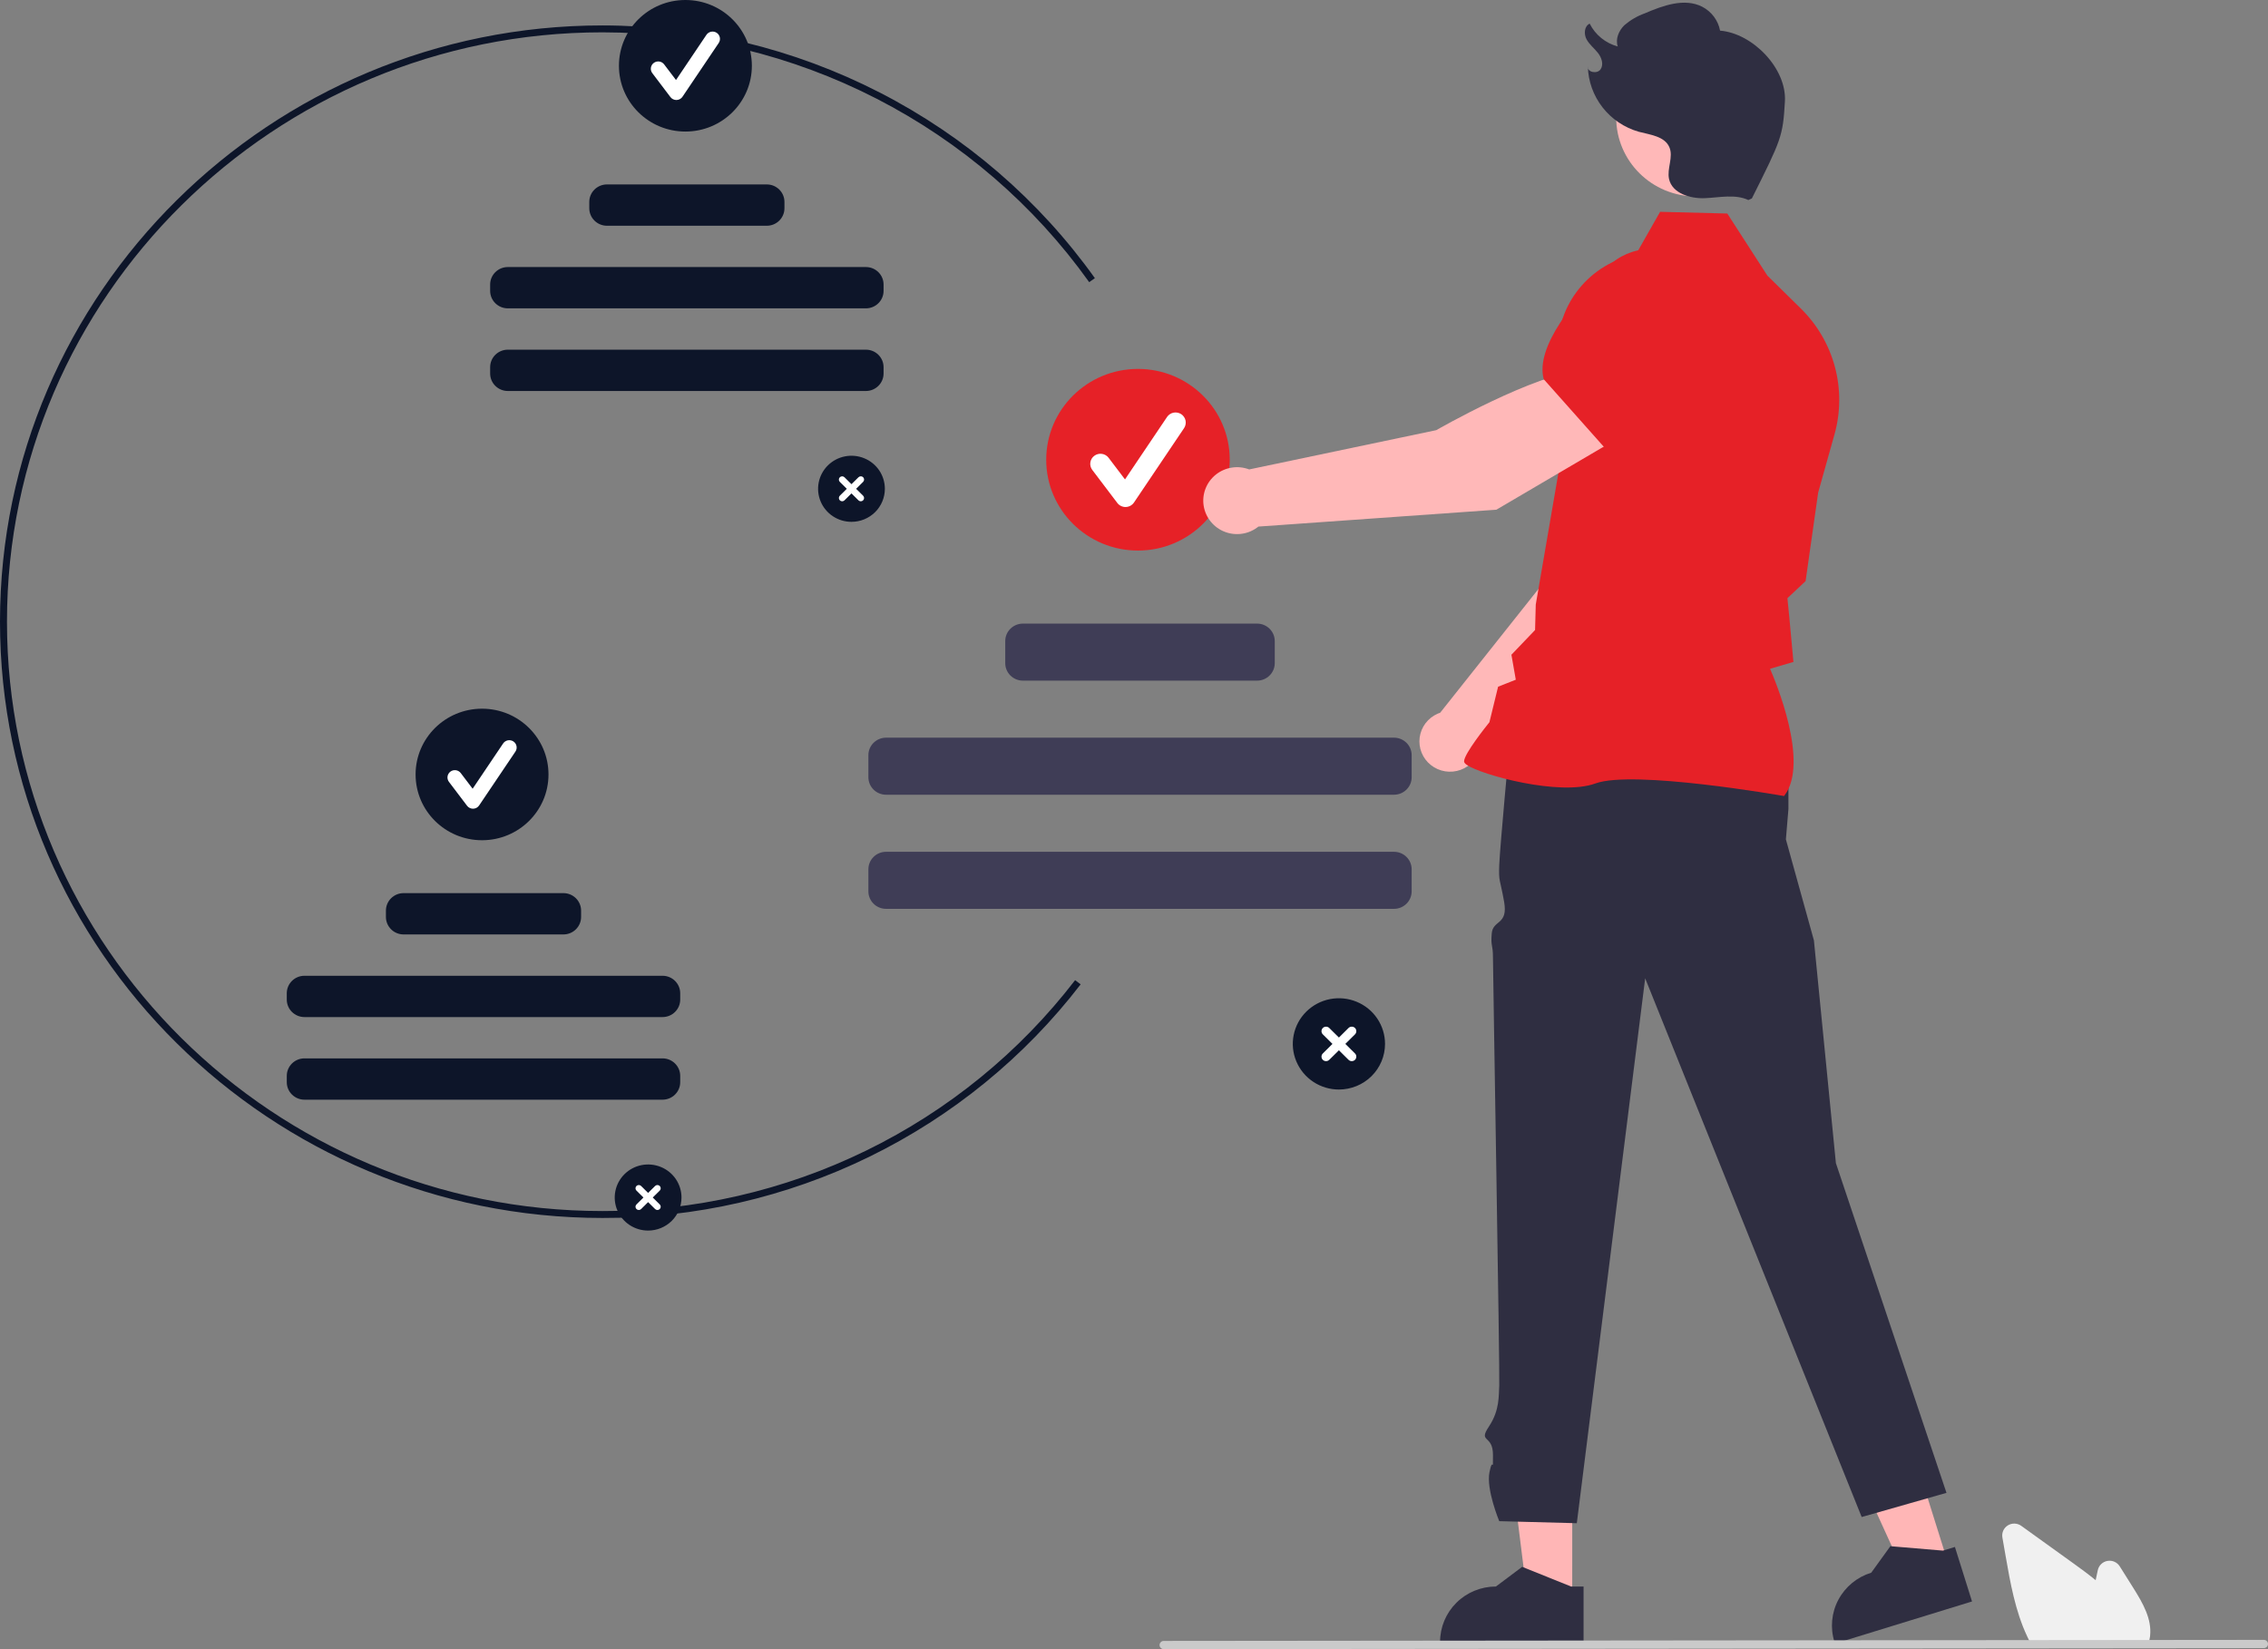 <svg width="132" height="96" viewBox="0 0 132 96" fill="none" xmlns="http://www.w3.org/2000/svg">
<rect x="0" y="0" width="132" height="96" fill="#808080" stroke="none"/>
<g clip-path="url(#clip0_532_6009)">
<path d="M35.062 70.899C15.729 70.899 0 55.328 0 36.19C0 17.051 15.729 1.48 35.062 1.48C40.679 1.486 46.213 2.825 51.2 5.385C56.187 7.945 60.482 11.651 63.723 16.192L63.392 16.424C60.188 11.935 55.943 8.272 51.014 5.742C46.084 3.212 40.614 1.888 35.062 1.882C15.953 1.882 0.406 17.273 0.406 36.19C0.406 55.107 15.953 70.497 35.062 70.497C40.385 70.514 45.64 69.309 50.413 66.977C55.187 64.645 59.349 61.249 62.573 57.056L62.895 57.3C59.633 61.542 55.422 64.978 50.593 67.338C45.764 69.697 40.447 70.916 35.062 70.899Z" fill="#0D1529"/>
<path d="M49.557 30.377C49.172 30.377 48.797 30.264 48.477 30.053C48.157 29.842 47.908 29.541 47.761 29.189C47.614 28.838 47.576 28.451 47.651 28.078C47.726 27.705 47.911 27.362 48.182 27.093C48.454 26.824 48.801 26.64 49.178 26.566C49.555 26.492 49.945 26.53 50.3 26.676C50.656 26.821 50.959 27.068 51.173 27.384C51.386 27.701 51.5 28.073 51.5 28.453C51.5 28.963 51.295 29.453 50.931 29.814C50.567 30.174 50.072 30.377 49.557 30.377Z" fill="#0D1529"/>
<path d="M50.234 28.856L49.827 28.454L50.234 28.051C50.252 28.033 50.266 28.012 50.276 27.989C50.286 27.966 50.291 27.942 50.291 27.917C50.291 27.892 50.286 27.867 50.276 27.844C50.267 27.821 50.252 27.8 50.234 27.782C50.217 27.765 50.196 27.75 50.172 27.741C50.149 27.731 50.124 27.727 50.099 27.727C50.073 27.727 50.048 27.732 50.025 27.741C50.002 27.751 49.981 27.765 49.963 27.783L49.556 28.185L49.15 27.783C49.114 27.747 49.065 27.727 49.014 27.727C48.963 27.727 48.914 27.747 48.878 27.783C48.843 27.818 48.822 27.866 48.822 27.917C48.822 27.967 48.843 28.015 48.878 28.051L49.285 28.454L48.878 28.856C48.843 28.892 48.823 28.94 48.823 28.99C48.823 29.041 48.843 29.089 48.879 29.124C48.915 29.16 48.963 29.18 49.014 29.18C49.065 29.18 49.114 29.16 49.15 29.125L49.556 28.722L49.963 29.125C49.981 29.142 50.002 29.156 50.025 29.166C50.048 29.175 50.073 29.18 50.099 29.18C50.124 29.18 50.149 29.175 50.172 29.166C50.195 29.156 50.216 29.142 50.234 29.125C50.252 29.107 50.266 29.086 50.276 29.063C50.285 29.04 50.29 29.015 50.29 28.99C50.29 28.965 50.285 28.941 50.276 28.918C50.266 28.895 50.252 28.874 50.234 28.856Z" fill="white"/>
<path d="M39.891 7.658C42.027 7.658 43.759 5.943 43.759 3.829C43.759 1.714 42.027 0 39.891 0C37.755 0 36.023 1.714 36.023 3.829C36.023 5.943 37.755 7.658 39.891 7.658Z" fill="#0D1529"/>
<path d="M39.364 5.821C39.297 5.821 39.232 5.806 39.172 5.776C39.112 5.747 39.06 5.704 39.02 5.651L37.965 4.258C37.931 4.213 37.906 4.162 37.892 4.108C37.878 4.054 37.875 3.997 37.883 3.942C37.891 3.887 37.91 3.833 37.939 3.785C37.968 3.737 38.006 3.695 38.051 3.662C38.096 3.628 38.148 3.604 38.202 3.59C38.257 3.576 38.314 3.573 38.37 3.581C38.426 3.589 38.48 3.607 38.528 3.636C38.577 3.664 38.619 3.702 38.653 3.747L39.344 4.658L41.117 2.025C41.18 1.932 41.279 1.868 41.39 1.846C41.502 1.824 41.617 1.847 41.712 1.909C41.806 1.972 41.872 2.069 41.895 2.179C41.917 2.289 41.895 2.404 41.833 2.498L39.722 5.631C39.684 5.688 39.633 5.735 39.572 5.768C39.512 5.801 39.445 5.819 39.376 5.821L39.364 5.821Z" fill="white"/>
<path d="M44.627 10.736H35.326C34.758 10.736 34.297 11.193 34.297 11.755V12.122C34.297 12.685 34.758 13.141 35.326 13.141H44.627C45.196 13.141 45.656 12.685 45.656 12.122V11.755C45.656 11.193 45.196 10.736 44.627 10.736Z" fill="#0D1529"/>
<path d="M50.396 15.545H29.557C28.988 15.545 28.527 16.001 28.527 16.564V16.931C28.527 17.493 28.988 17.95 29.557 17.95H50.396C50.964 17.95 51.425 17.493 51.425 16.931V16.564C51.425 16.001 50.964 15.545 50.396 15.545Z" fill="#0D1529"/>
<path d="M50.396 20.355H29.557C28.988 20.355 28.527 20.812 28.527 21.374V21.741C28.527 22.304 28.988 22.76 29.557 22.76H50.396C50.964 22.76 51.425 22.304 51.425 21.741V21.374C51.425 20.812 50.964 20.355 50.396 20.355Z" fill="#0D1529"/>
<path d="M37.721 71.633C37.337 71.633 36.961 71.52 36.641 71.309C36.322 71.097 36.072 70.797 35.925 70.445C35.778 70.094 35.74 69.707 35.815 69.334C35.89 68.961 36.075 68.618 36.347 68.349C36.618 68.08 36.965 67.896 37.342 67.822C37.719 67.748 38.109 67.786 38.465 67.932C38.82 68.077 39.123 68.324 39.337 68.64C39.55 68.957 39.664 69.329 39.664 69.709C39.664 70.219 39.46 70.709 39.095 71.07C38.731 71.43 38.236 71.633 37.721 71.633Z" fill="#0D1529"/>
<path d="M38.398 70.112L37.991 69.709L38.398 69.306C38.434 69.271 38.454 69.222 38.454 69.172C38.454 69.122 38.434 69.074 38.398 69.038C38.362 69.002 38.313 68.982 38.263 68.982C38.212 68.982 38.163 69.002 38.127 69.038L37.72 69.441L37.314 69.038C37.278 69.002 37.229 68.982 37.178 68.982C37.127 68.982 37.078 69.002 37.042 69.038C37.007 69.074 36.986 69.122 36.986 69.172C36.986 69.222 37.007 69.271 37.042 69.306L37.449 69.709L37.042 70.112C37.007 70.147 36.986 70.195 36.986 70.246C36.986 70.296 37.007 70.344 37.042 70.38C37.078 70.416 37.127 70.436 37.178 70.436C37.229 70.436 37.278 70.416 37.314 70.38L37.72 69.977L38.127 70.38C38.163 70.416 38.212 70.436 38.263 70.436C38.313 70.436 38.362 70.416 38.398 70.38C38.434 70.344 38.454 70.296 38.454 70.246C38.454 70.195 38.434 70.147 38.398 70.112Z" fill="white"/>
<path d="M28.055 48.911C30.191 48.911 31.923 47.197 31.923 45.083C31.923 42.968 30.191 41.254 28.055 41.254C25.919 41.254 24.188 42.968 24.188 45.083C24.188 47.197 25.919 48.911 28.055 48.911Z" fill="#0D1529"/>
<path d="M27.528 47.076C27.462 47.076 27.396 47.06 27.336 47.031C27.276 47.001 27.224 46.958 27.184 46.905L26.129 45.513C26.095 45.468 26.07 45.417 26.056 45.363C26.042 45.309 26.039 45.252 26.047 45.197C26.055 45.142 26.074 45.088 26.103 45.04C26.132 44.992 26.17 44.95 26.215 44.916C26.26 44.883 26.312 44.858 26.366 44.844C26.421 44.831 26.478 44.828 26.534 44.836C26.59 44.843 26.644 44.862 26.692 44.891C26.741 44.919 26.784 44.957 26.817 45.002L27.508 45.913L29.281 43.28C29.312 43.233 29.352 43.193 29.399 43.161C29.446 43.13 29.499 43.108 29.555 43.096C29.61 43.085 29.667 43.085 29.723 43.096C29.779 43.107 29.832 43.128 29.879 43.159C29.926 43.191 29.967 43.231 29.998 43.277C30.03 43.324 30.052 43.377 30.062 43.432C30.073 43.487 30.073 43.544 30.062 43.599C30.051 43.654 30.028 43.706 29.997 43.752L27.886 46.886C27.848 46.943 27.797 46.989 27.737 47.023C27.676 47.056 27.609 47.074 27.54 47.076L27.528 47.076Z" fill="white"/>
<path d="M32.791 51.99H23.49C22.922 51.99 22.461 52.446 22.461 53.009V53.376C22.461 53.939 22.922 54.395 23.49 54.395H32.791C33.359 54.395 33.82 53.939 33.82 53.376V53.009C33.82 52.446 33.359 51.99 32.791 51.99Z" fill="#0D1529"/>
<path d="M38.56 56.801H17.721C17.152 56.801 16.691 57.257 16.691 57.82V58.187C16.691 58.749 17.152 59.205 17.721 59.205H38.56C39.128 59.205 39.589 58.749 39.589 58.187V57.82C39.589 57.257 39.128 56.801 38.56 56.801Z" fill="#0D1529"/>
<path d="M38.56 61.609H17.721C17.152 61.609 16.691 62.066 16.691 62.628V62.995C16.691 63.558 17.152 64.014 17.721 64.014H38.56C39.128 64.014 39.589 63.558 39.589 62.995V62.628C39.589 62.066 39.128 61.609 38.56 61.609Z" fill="#0D1529"/>
<path d="M77.926 63.423C77.395 63.423 76.876 63.267 76.435 62.975C75.994 62.683 75.65 62.268 75.447 61.783C75.243 61.297 75.19 60.763 75.294 60.248C75.397 59.733 75.653 59.259 76.028 58.888C76.404 58.516 76.882 58.263 77.402 58.16C77.923 58.058 78.463 58.111 78.953 58.312C79.444 58.513 79.863 58.853 80.157 59.29C80.452 59.727 80.61 60.241 80.61 60.766C80.61 61.471 80.327 62.147 79.824 62.645C79.32 63.143 78.638 63.423 77.926 63.423Z" fill="#0D1529"/>
<path d="M78.862 61.323L78.3 60.767L78.862 60.211C78.911 60.162 78.939 60.095 78.939 60.026C78.939 59.956 78.911 59.89 78.862 59.84C78.812 59.791 78.745 59.764 78.674 59.764C78.604 59.764 78.537 59.791 78.487 59.84L77.926 60.396L77.364 59.84C77.314 59.791 77.247 59.764 77.177 59.764C77.107 59.764 77.039 59.791 76.99 59.84C76.94 59.89 76.912 59.956 76.912 60.026C76.912 60.095 76.94 60.162 76.99 60.211L77.551 60.767L76.99 61.323C76.94 61.372 76.912 61.439 76.912 61.508C76.912 61.578 76.94 61.645 76.99 61.694C77.039 61.743 77.107 61.77 77.177 61.77C77.247 61.77 77.314 61.743 77.364 61.694L77.926 61.138L78.487 61.694C78.537 61.743 78.604 61.77 78.674 61.77C78.745 61.77 78.812 61.743 78.862 61.694C78.911 61.645 78.939 61.578 78.939 61.508C78.939 61.439 78.911 61.372 78.862 61.323Z" fill="white"/>
<path d="M66.231 32.049C69.181 32.049 71.572 29.682 71.572 26.762C71.572 23.842 69.181 21.475 66.231 21.475C63.282 21.475 60.891 23.842 60.891 26.762C60.891 29.682 63.282 32.049 66.231 32.049Z" fill="#E62127"/>
<path d="M65.504 29.514C65.412 29.514 65.321 29.492 65.239 29.451C65.156 29.411 65.084 29.351 65.029 29.278L63.572 27.355C63.525 27.293 63.491 27.223 63.472 27.148C63.452 27.073 63.448 26.995 63.459 26.919C63.47 26.842 63.496 26.769 63.536 26.702C63.576 26.636 63.628 26.578 63.691 26.532C63.753 26.485 63.824 26.451 63.9 26.432C63.975 26.413 64.054 26.409 64.131 26.42C64.209 26.431 64.283 26.457 64.35 26.496C64.417 26.535 64.476 26.587 64.522 26.649L65.476 27.907L67.924 24.272C67.967 24.207 68.023 24.152 68.088 24.109C68.153 24.066 68.225 24.036 68.302 24.021C68.379 24.006 68.457 24.006 68.534 24.021C68.61 24.036 68.683 24.066 68.748 24.108C68.813 24.151 68.869 24.206 68.912 24.271C68.956 24.335 68.986 24.407 69.001 24.483C69.016 24.558 69.016 24.636 69.001 24.712C68.986 24.788 68.956 24.86 68.913 24.924L65.999 29.252C65.946 29.33 65.875 29.394 65.792 29.44C65.709 29.485 65.616 29.511 65.521 29.513C65.515 29.513 65.51 29.514 65.504 29.514Z" fill="white"/>
<path d="M73.163 36.301H59.535C58.967 36.301 58.506 36.757 58.506 37.32V38.602C58.506 39.165 58.967 39.621 59.535 39.621H73.163C73.731 39.621 74.192 39.165 74.192 38.602V37.32C74.192 36.757 73.731 36.301 73.163 36.301Z" fill="#3F3D56"/>
<path d="M81.131 42.941H51.57C51.002 42.941 50.541 43.398 50.541 43.96V45.243C50.541 45.806 51.002 46.262 51.57 46.262H81.131C81.7 46.262 82.16 45.806 82.16 45.243V43.96C82.16 43.398 81.7 42.941 81.131 42.941Z" fill="#3F3D56"/>
<path d="M81.131 49.584H51.57C51.002 49.584 50.541 50.04 50.541 50.603V51.886C50.541 52.448 51.002 52.905 51.57 52.905H81.131C81.7 52.905 82.16 52.448 82.16 51.886V50.603C82.16 50.04 81.7 49.584 81.131 49.584Z" fill="#3F3D56"/>
<path d="M91.506 93.191L88.916 93.191L87.684 83.301L91.507 83.301L91.506 93.191Z" fill="#FFB6B6"/>
<path d="M91.437 92.353L88.671 91.239L88.592 91.207L87.065 92.353C86.203 92.353 85.376 92.692 84.767 93.295C84.157 93.899 83.815 94.717 83.814 95.571V95.675H92.165V92.353H91.437Z" fill="#2F2E41"/>
<path d="M113.398 91.044L110.925 91.805L106.783 82.722L110.434 81.6L113.398 91.044Z" fill="#FFB6B6"/>
<path d="M113.081 90.264L110.107 90.013L110.022 90.006L108.907 91.549C108.084 91.802 107.396 92.369 106.995 93.124C106.593 93.879 106.512 94.761 106.767 95.577L106.799 95.676L114.774 93.223L113.778 90.05L113.081 90.264Z" fill="#2F2E41"/>
<path d="M103.035 42.529L104.088 45.495V47.098L103.941 48.861L105.572 54.741L106.851 67.708L113.287 86.901L108.352 88.308L95.751 56.948L91.772 88.668L87.258 88.549C87.258 88.549 86.486 86.7 86.689 85.695C86.892 84.69 86.892 85.896 86.892 84.69C86.892 83.484 86.012 84.008 86.655 83.043C87.298 82.077 87.218 81.232 87.258 80.65C87.298 80.067 86.892 56.55 86.892 55.746C86.892 54.942 86.751 55.118 86.822 54.327C86.892 53.535 87.784 53.861 87.541 52.492C87.298 51.123 87.218 51.363 87.258 50.339C87.298 49.314 87.858 43.309 87.858 43.309L103.035 42.529Z" fill="#2F2E41"/>
<path d="M86.142 43.494L95.19 34.856L97.698 27.827L93.999 26.234C92.099 28.036 90.045 33.648 90.045 33.648L83.819 41.49C83.77 41.506 83.722 41.524 83.674 41.544C83.394 41.667 83.15 41.859 82.966 42.102C82.783 42.345 82.666 42.63 82.626 42.931C82.587 43.232 82.626 43.538 82.741 43.819C82.856 44.101 83.042 44.348 83.282 44.537C83.521 44.726 83.806 44.851 84.109 44.9C84.411 44.948 84.721 44.918 85.009 44.814C85.297 44.709 85.552 44.532 85.751 44.301C85.949 44.07 86.084 43.792 86.142 43.494Z" fill="#FFB8B8"/>
<path d="M92.959 27.018L97.651 28.493L97.669 28.49C99.415 28.2 100.864 25.377 101.772 23.059C102.071 22.294 102.065 21.446 101.757 20.686C101.448 19.925 100.859 19.309 100.109 18.962C99.554 18.709 98.938 18.616 98.332 18.692C97.726 18.767 97.154 19.009 96.679 19.39L94.27 21.339L92.959 27.018Z" fill="#E62127"/>
<path d="M103.833 46.339L103.86 46.303C105.324 44.381 103.322 39.621 103.019 38.931L104.38 38.532L104.143 35.966L104.029 34.822L105.087 33.827L105.091 33.802L105.819 28.674L106.771 25.28C107.13 23.997 107.137 22.643 106.793 21.356C106.448 20.069 105.764 18.896 104.81 17.958L102.863 16.044L100.531 12.43L96.62 12.33L95.214 14.803C93.906 15.067 92.734 15.777 91.9 16.809C91.067 17.842 90.626 19.13 90.654 20.451L90.786 27.035L89.383 35.192L89.343 36.674L87.966 38.113L88.221 39.567L87.191 39.974L86.686 42.041C86.494 42.279 85.222 43.87 85.211 44.313C85.209 44.38 85.257 44.445 85.362 44.52C86.185 45.102 90.784 46.365 92.854 45.606C95.059 44.798 103.701 46.316 103.788 46.331L103.833 46.339Z" fill="#E62127"/>
<path d="M94.245 25.468L92.247 21.525C89.347 21.721 83.593 25.04 83.593 25.04L72.704 27.326C72.382 27.203 72.032 27.166 71.691 27.22C71.35 27.273 71.028 27.415 70.76 27.63C70.491 27.846 70.285 28.127 70.161 28.447C70.038 28.766 70.001 29.112 70.056 29.45C70.11 29.788 70.254 30.106 70.472 30.371C70.689 30.637 70.974 30.841 71.297 30.963C71.62 31.085 71.969 31.12 72.311 31.066C72.652 31.012 72.972 30.869 73.24 30.653L87.091 29.671L94.245 25.468Z" fill="#FFB8B8"/>
<path d="M93.439 26.115L98.656 22.276L99.576 18.998C99.754 18.354 99.746 17.673 99.554 17.033C99.362 16.392 98.992 15.818 98.487 15.375C97.799 14.778 96.908 14.463 95.994 14.492C95.08 14.521 94.211 14.893 93.563 15.532C91.6 17.472 89.36 20.178 89.841 22.055L89.846 22.074L93.439 26.115Z" fill="#E62127"/>
<path d="M98.704 11.433C101.266 11.433 103.343 9.377 103.343 6.841C103.343 4.304 101.266 2.248 98.704 2.248C96.141 2.248 94.064 4.304 94.064 6.841C94.064 9.377 96.141 11.433 98.704 11.433Z" fill="#FFB8B8"/>
<path d="M101.756 11.644C100.98 11.283 100.073 11.502 99.217 11.536C98.36 11.569 97.322 11.25 97.14 10.42C97.006 9.807 97.41 9.135 97.155 8.56C96.878 7.933 96.045 7.844 95.376 7.669C94.539 7.429 93.8 6.931 93.268 6.248C92.735 5.565 92.437 4.731 92.415 3.868C92.369 4.211 92.961 4.323 93.155 4.036C93.35 3.749 93.216 3.352 93.001 3.08C92.787 2.807 92.498 2.589 92.336 2.283C92.174 1.977 92.206 1.522 92.521 1.375C92.683 1.698 92.912 1.984 93.194 2.213C93.475 2.442 93.802 2.61 94.154 2.704C94.01 2.273 94.213 1.787 94.54 1.468C94.888 1.169 95.287 0.935 95.72 0.78C96.79 0.321 98.038 -0.136 99.074 0.394C99.341 0.533 99.573 0.73 99.753 0.971C99.932 1.212 100.055 1.489 100.11 1.783C102.026 1.943 103.993 3.998 103.884 5.898C103.767 7.943 103.681 8.109 101.961 11.551" fill="#2F2E41"/>
<path d="M124.997 95.793H118.259L118.23 95.741C118.144 95.587 118.06 95.423 117.983 95.254C117.289 93.783 116.995 92.101 116.736 90.617L116.541 89.498C116.518 89.362 116.536 89.223 116.592 89.097C116.649 88.972 116.743 88.866 116.861 88.793C116.979 88.721 117.116 88.685 117.255 88.69C117.393 88.695 117.528 88.741 117.64 88.822C118.664 89.559 119.688 90.296 120.713 91.033C121.101 91.312 121.544 91.636 121.969 91.985C122.01 91.788 122.053 91.591 122.095 91.396C122.125 91.262 122.194 91.139 122.295 91.044C122.395 90.949 122.522 90.885 122.659 90.862C122.796 90.838 122.937 90.856 123.063 90.912C123.19 90.969 123.297 91.061 123.371 91.178L124.159 92.432C124.734 93.347 125.242 94.25 125.138 95.223C125.139 95.235 125.138 95.247 125.135 95.258C125.115 95.418 125.076 95.575 125.021 95.727L124.997 95.793Z" fill="#F0F0F0"/>
<path d="M131.759 95.938L67.729 95.999C67.665 95.999 67.604 95.974 67.559 95.929C67.514 95.884 67.488 95.823 67.488 95.76C67.488 95.697 67.514 95.636 67.559 95.591C67.604 95.546 67.665 95.521 67.729 95.521L131.759 95.459C131.823 95.459 131.885 95.485 131.93 95.529C131.975 95.574 132 95.635 132 95.698C132 95.762 131.975 95.822 131.93 95.867C131.885 95.912 131.823 95.937 131.759 95.938Z" fill="#CACACA"/>
</g>
<defs>
<clipPath id="clip0_532_6009">
<rect width="132" height="96" fill="white"/>
</clipPath>
</defs>
</svg>
